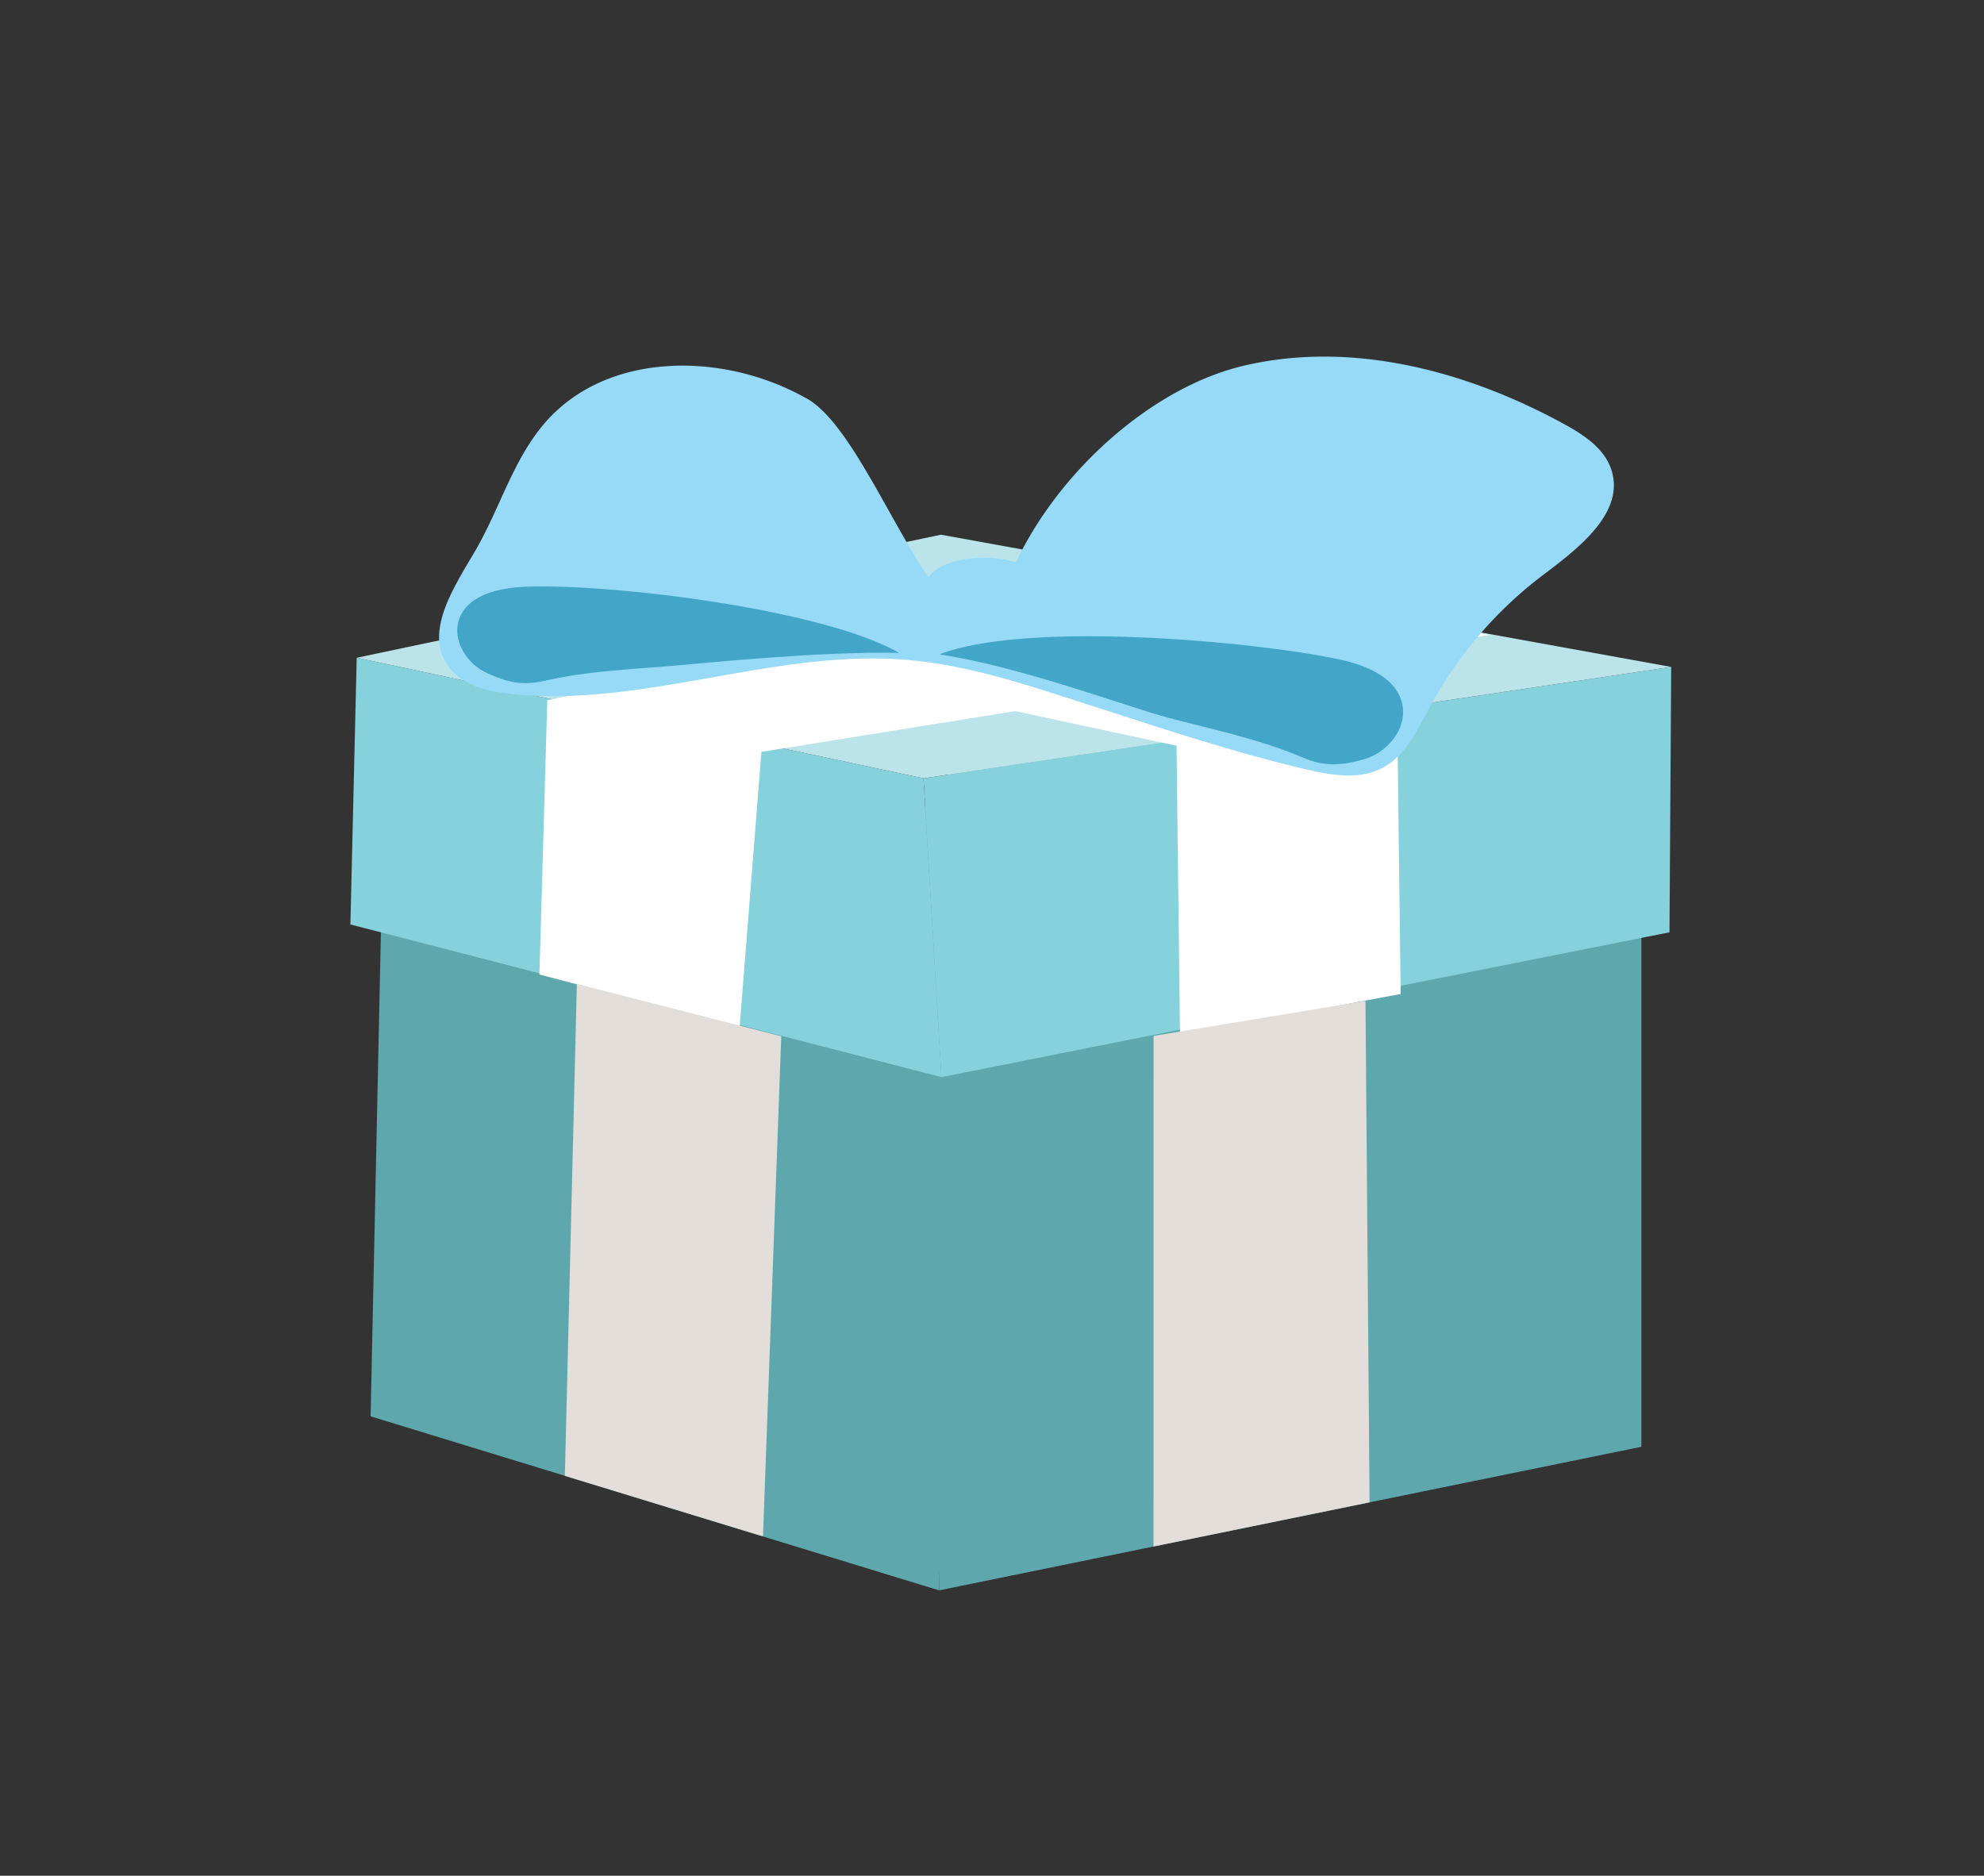 <svg id="Layer_6" data-name="Layer 6" xmlns="http://www.w3.org/2000/svg" viewBox="0 0 1142.3 1080"><rect x="0" y="0" width="1142.3" height="1080" fill="#333333" stroke="none"/><defs><style>.cls-1{fill:#5ea7ac;}.cls-2{fill:#85d1dc;}.cls-3{fill:#bbe4ea;}.cls-4{fill:#fff;}.cls-5{fill:#e4dedb;}.cls-6{fill:#97daf7;}.cls-7{fill:#43a6c8;}</style></defs><polygon class="cls-1" points="540.67 915.69 945.02 833.03 945.02 401.44 545.84 423.8 540.67 915.69"/><polygon class="cls-1" points="220.06 501.57 213.38 815.5 540.67 915.69 553.13 461.91 220.06 501.57"/><polygon class="cls-2" points="205.38 378.73 201.74 532.29 542.04 620.19 531.7 448.14 205.38 378.73"/><polygon class="cls-2" points="531.7 448.14 962.21 384.01 961.22 536.8 542.04 620.19 531.7 448.14"/><polygon class="cls-3" points="205.38 378.73 541.72 307.87 962.21 384.01 531.7 448.14 205.38 378.73"/><polygon class="cls-4" points="315.11 403.19 310.57 561.11 425.86 591.23 438.4 432.91 857.63 365.55 660.55 332.33 315.11 403.19"/><polygon class="cls-4" points="326.05 353.95 677.41 429.38 679.39 596.13 806.44 572.31 804.46 411.52 445.15 328.14 326.05 353.95"/><polygon class="cls-5" points="332.13 566.5 325.22 849.77 439.3 884.63 449.81 596.66 332.13 566.5"/><polygon class="cls-5" points="664.16 596.46 664.14 890.45 788.54 865.01 786.18 576.3 664.16 596.46"/><path class="cls-6" d="M463.34,228.84c-47.13-26.27-113.29-26.5-149,13.93C295.61,264,287.94,292.52,273.7,317c-12.18,20.9-29.63,46.54-15.8,66.39,7.58,10.88,21.91,14.47,35.09,16,76.14,8.64,151.89-25.64,228.27-19.52,33.82,2.7,66.46,13.25,98.72,23.73L639.9,410c37,12,74,24,111.89,32.93,14.53,3.41,30.52,6.2,43.79-.62,13.76-7.07,20.71-22.37,28.08-36a235.3,235.3,0,0,1,65-75.42c20.57-15.48,47-35.88,39.1-60.38-4-12.4-16-20.22-27.45-26.47-55.89-30.53-121.76-48-183.8-33.57-65.42,15.21-131.74,85.24-143.6,149.74C535.71,370.84,500.75,247.62,463.34,228.84Z"/><path class="cls-6" d="M600.58,339.83c0,24.94-15.33,45.17-34.24,45.17s-34.25-20.23-34.25-45.17S600.58,314.88,600.58,339.83Z"/><path class="cls-7" d="M302.9,337.81c-15.29.59-33.73,4.46-38.64,18.95-4.06,12,4.52,25.42,16,30.73s20.56,7.42,32.89,4.58c25.4-5.85,51.47-6.72,76.78-8.93,22.85-2,82.39-8.06,127.78-7.24C474.05,350.84,352.27,335.92,302.9,337.81Z"/><path class="cls-7" d="M771,379.65c15.75,3.32,34.17,10.73,36.61,27.21,2,13.63-9.34,26.6-22.22,30.29s-22.68,4.38-35-.85c-25.27-10.77-52.15-16.28-78-23.11-23.34-6.17-84.34-29.31-131.56-36.42C590.75,357.46,720.12,368.93,771,379.65Z"/></svg>